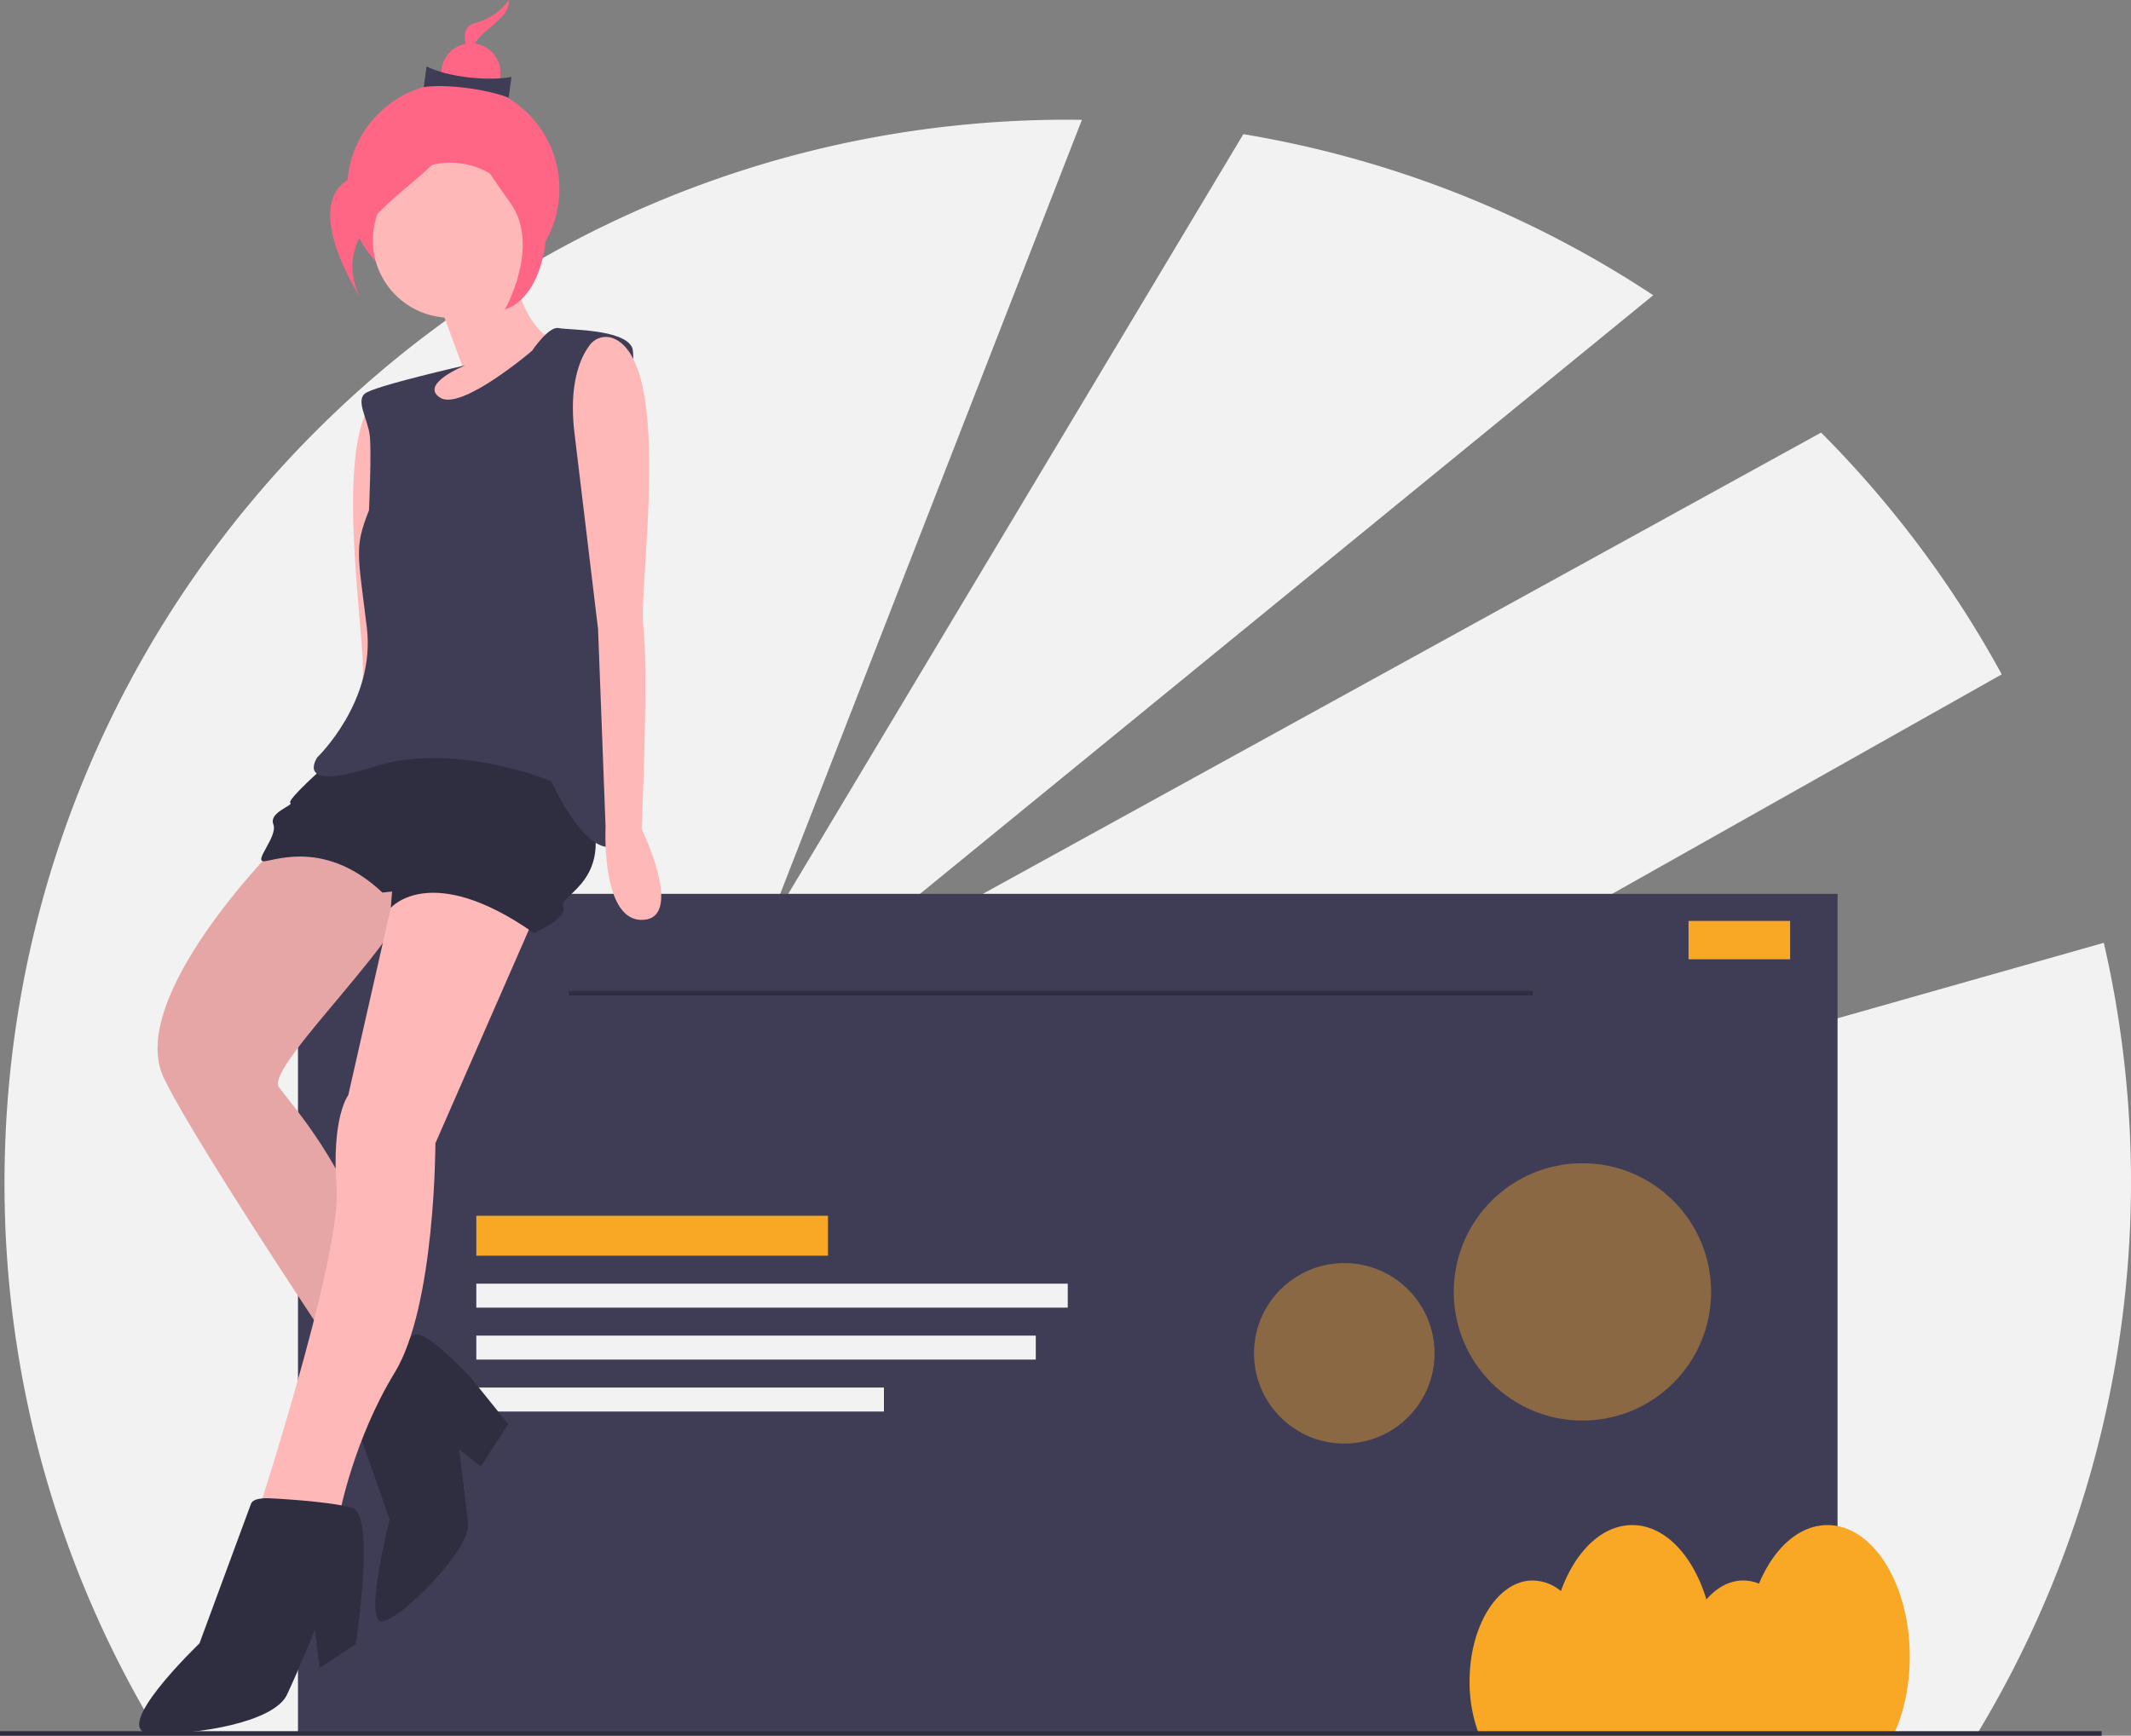 <svg
  id="bea0b812-ed10-4893-9e33-c0920ce95501"
  data-name="Layer 1"
  xmlns="http://www.w3.org/2000/svg"
  viewBox="0 0 944 769.034"
><rect x="0" y="0" width="944" height="769.034" fill="#808080" stroke="none"/><title>online_resume</title><path
    d="M1059.953,483.215,544,629.517,1014.74,364.273A472.653,472.653,0,0,0,934.724,257.154L478,508.517,860.358,196.3a468.247,468.247,0,0,0-181.569-71.379L467,478.517,607.271,118.575c-2.089-.027-4.176-.058-6.271-.058-260.126,0-471,210.874-471,471a468.802,468.802,0,0,0,68.05,244H1003.95a472.491,472.491,0,0,0,56.003-350.302Z"
    transform="translate(-128 -65.483)"
    fill="#f2f2f2"
  /><rect x="132" y="396.034" width="682" height="372" fill="#3f3d56" /><rect
    x="252"
    y="439.034"
    width="427"
    height="2"
    fill="#2f2e41"
  /><rect
    x="211"
    y="538.662"
    width="155.784"
    height="17.703"
    fill="#f9a826"
  /><rect
    x="211"
    y="568.757"
    width="262"
    height="10.622"
    fill="#f2f2f2"
  /><rect
    x="211"
    y="591.77"
    width="247.838"
    height="10.622"
    fill="#f2f2f2"
  /><rect
    x="211"
    y="614.784"
    width="180.568"
    height="10.622"
    fill="#f2f2f2"
  /><path
    d="M974,799.446c0-32.167-16.322-58.243-36.457-58.243-12.655,0-23.8,10.305-30.337,25.946a18.287,18.287,0,0,0-6.967-1.398c-6.094,0-11.729,3.123-16.324,8.408-5.892-19.501-18.387-32.955-32.85-32.955-13.522,0-25.316,11.771-31.61,29.24a19.915,19.915,0,0,0-12.477-4.692c-15.452,0-27.978,20.012-27.978,44.698a65.145,65.145,0,0,0,4.408,24.068H966.648C971.261,824.761,974,812.616,974,799.446Z"
    transform="translate(-128 -65.483)"
    fill="#f9a826"
  /><circle cx="200.804" cy="83.678" r="47.01" fill="#ff6584" /><path
    d="M299.063,238.279a8.868,8.868,0,0,1,10.47,2.671c4.175,5.212,9.873,16.65,7.686,39.085l-8.471,86.893L307.399,454.516S294.657,494.898,276,494.517s15.452-38.679,15.452-38.679-4.73-69.486-2.786-89.429C290.478,347.817,272.538,249.816,299.063,238.279Z"
    transform="translate(-128 -65.483)"
    fill="#ffb8b8"
  /><path
    d="M322.066,198.524l10.695,28.986-15.289,4.723-2.147,42.063,37.907-20.418,19.092-21.037,2.382-16.144s-14.723-2.553-20.076-35.065Z"
    transform="translate(-128 -65.483)"
    fill="#ffb8b8"
  /><path
    d="M250.294,440.691s-66.882,67.151-49.647,102.558,101.341,159.352,101.341,159.352l22.5-28.655s-22.116-16.079-32.416-53.762-33.613-63.709-40.494-72.972,64.606-74.085,58.291-90.624S250.294,440.691,250.294,440.691Z"
    transform="translate(-128 -65.483)"
    fill="#ffb8b8"
  /><path
    d="M250.294,440.691s-66.882,67.151-49.647,102.558,101.341,159.352,101.341,159.352l22.5-28.655s-22.116-16.079-32.416-53.762-33.613-63.709-40.494-72.972,64.606-74.085,58.291-90.624S250.294,440.691,250.294,440.691Z"
    transform="translate(-128 -65.483)"
    opacity="0.1"
  /><path
    d="M292.318,682.141s-6.987,13.815-4.882,19.328,13.142,37.341,13.142,37.341-11.752,46.102-3.226,45.076,39.381-32.128,38.013-43.496l-3.932-32.683,9.552,7.5,12.158-18.762L336.198,675.42s-18.195-19.434-23.879-18.75S292.318,682.141,292.318,682.141Z"
    transform="translate(-128 -65.483)"
    fill="#2f2e41"
  /><path
    d="M305.606,457.101,301.119,467.732l-18.845,82.995s-7.5,9.552-5.16,40.984-37.809,153.029-37.809,153.029l-1.356,24.67,24.157-2.906,16.474-30.813s6.186-32.458,24.252-62.022S320.875,572.03,320.875,572.03l48.622-111.084-38.26-18.462Z"
    transform="translate(-128 -65.483)"
    fill="#ffb8b8"
  /><path
    d="M247.542,729.333s-7.276-.566-8.355,2.447-22.831,61.851-22.831,61.851-41.368,39.575-21.133,40.023,54.168-5.076,59.906-17.299,12.382-28.879,12.382-28.879l2.052,17.052,16.026-10.578s8.963-57.299-1.497-60.365S247.542,729.333,247.542,729.333Z"
    transform="translate(-128 -65.483)"
    fill="#2f2e41"
  /><path
    d="M271.939,404.931s-16.934,15.011-15.342,16.261-9.605,4.039-7.5,9.552-9.487,16.999-3.803,16.315,27.736-9.103,52.128,13.91l4.263-.513-.566,7.276s17.671-20.866,63.325,11.121c0,0,15.118-6.144,13.013-11.657s24.552-11.603,10.16-47.352S328.661,385.132,328.661,385.132Z"
    transform="translate(-128 -65.483)"
    fill="#2f2e41"
  /><path
    d="M363.681,220.906s7.329-10.973,11.763-10.065,28.677.36,32.544,8.544-14.551,93.083-11.591,105.701,18.678,107.311,5.152,114.705-29.339-28.184-29.339-28.184-42.523-17.949-78.614-6.399-25.012-4.198-25.012-4.198,25.855-24.734,21.923-57.417-5.695-35.354.95-52.01c0,0,1.186-26.091.331-33.196s-6.144-15.118-2.223-18.473,44.617-12.576,44.617-12.576-20.631,8.248-11.25,14.328S363.681,220.906,363.681,220.906Z"
    transform="translate(-128 -65.483)"
    fill="#3f3d56"
  /><circle cx="199.514" cy="106.437" r="34.35" fill="#ffb8b8" /><path
    d="M399.716,215.408a8.868,8.868,0,0,0-10.407,2.906c-4.057,5.305-9.495,16.868-6.802,39.249L392.936,344.243l3.324,87.535s-2.147,42.063,16.497,41.262-.524-40.3-.524-40.3,3.161-69.575.768-89.469C410.769,324.725,426.494,226.344,399.716,215.408Z"
    transform="translate(-128 -65.483)"
    fill="#ffb8b8"
  /><path
    d="M353.342,65.483a25.697,25.697,0,0,1-14.827,10.193c-10.368,2.776-.085,18.357-.085,18.357s-3.739-5.666,1.654-11.666S354.158,72.265,353.342,65.483Z"
    transform="translate(-128 -65.483)"
    fill="#ff6584"
  /><circle cx="208.593" cy="32.287" r="13.101" fill="#ff6584" /><path
    d="M353.32,108.751c-10.68-4.04-28.464-6.088-37.613-4.688l1.255-9.162c8.796,4.546,26.498,6.682,37.613,4.688Z"
    transform="translate(-128 -65.483)"
    fill="#3f3d56"
  /><path
    d="M332.653,112.031S319.268,134.295,288.143,142.63s-.254,55.107-.254,55.107-11.226-17.008,4.966-35.02S335.103,132.39,332.653,112.031Z"
    transform="translate(-128 -65.483)"
    fill="#ff6584"
  /><path
    d="M333.716,110.678s12.859,30.581,26.976,33.472,13.046,51.212-9.03,58.458c0,0,16.098-28.328,2.338-47.326S331.547,121.266,333.716,110.678Z"
    transform="translate(-128 -65.483)"
    fill="#ff6584"
  /><rect y="767.034" width="931" height="2" fill="#2f2e41" /><rect
    x="748"
    y="408.034"
    width="45"
    height="17"
    fill="#f9a826"
  /><circle
    cx="700.995"
    cy="572.399"
    r="57.005"
    fill="#f9a826"
    opacity="0.4"
  /><circle
    cx="595.493"
    cy="599.626"
    r="39.989"
    fill="#f9a826"
    opacity="0.4"
  /></svg>
